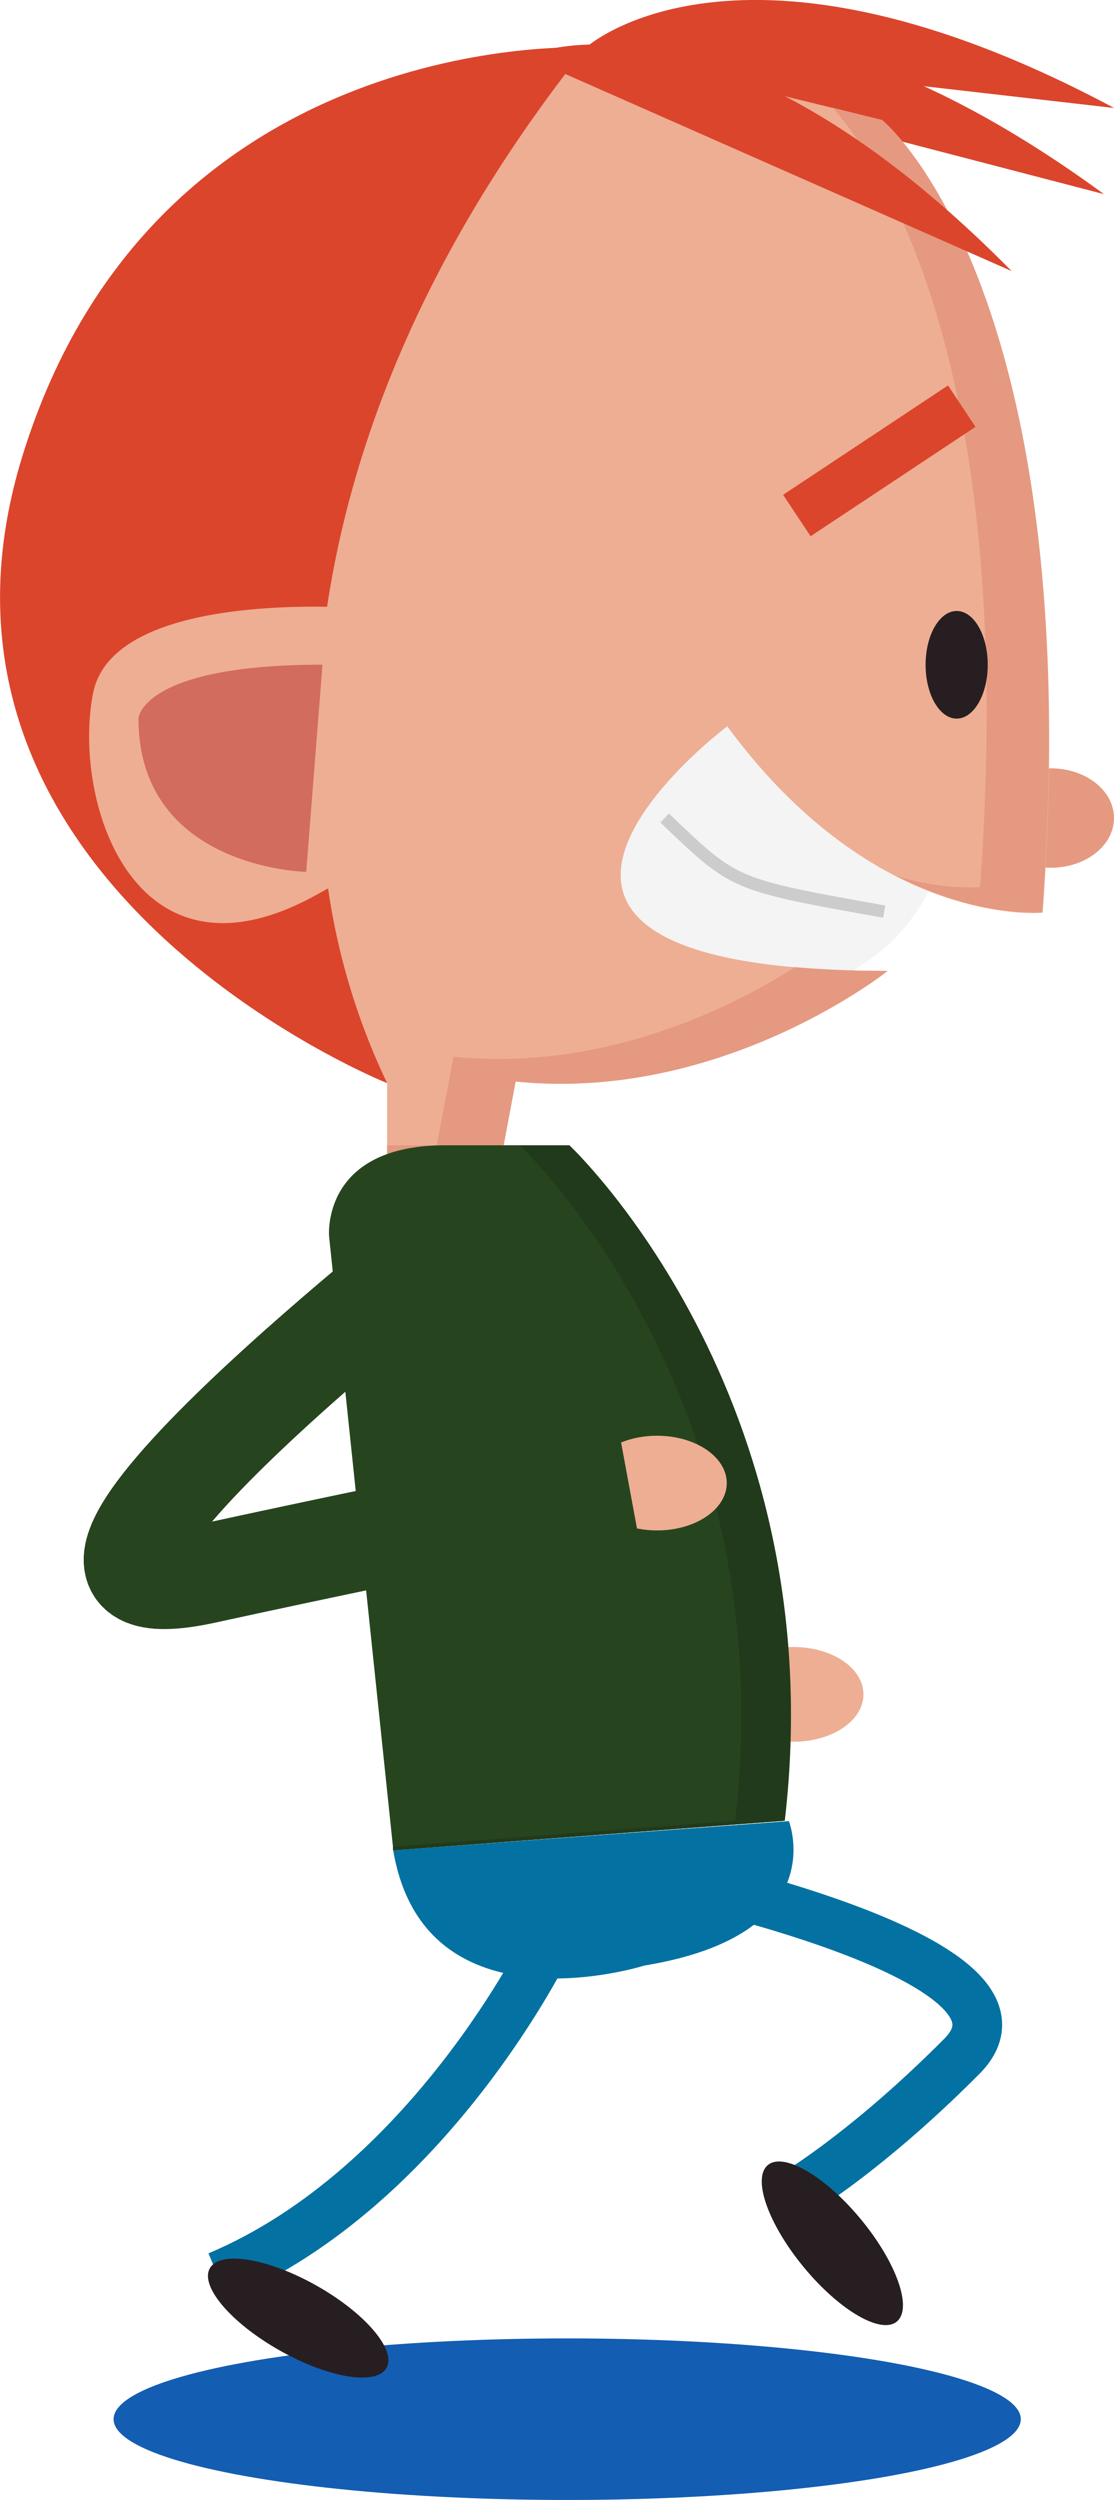 <svg id="kid" xmlns="http://www.w3.org/2000/svg" viewBox="0 0 89.64 201.15"><defs><style>.cls-1{fill:#135db2;}.cls-2{fill:#e59981;}.cls-3{fill:#0372a2;}.cls-11,.cls-14,.cls-4,.cls-8{fill:none;stroke-miterlimit:10;}.cls-4{stroke:#0372a2;}.cls-11,.cls-4{stroke-width:4px;}.cls-5{fill:#271e21;}.cls-6{fill:#db452c;}.cls-7{fill:#f4f4f4;}.cls-8{stroke:#ccc;}.cls-9{fill:#eeae93;}.cls-10{fill:#d26c5e;}.cls-11{stroke:#db452c;}.cls-12{fill:#26451f;}.cls-13{fill:#213a1b;}.cls-14{stroke:#26451f;stroke-width:8px;}</style></defs><title>kid</title><ellipse class="cls-1" cx="45.64" cy="194.65" rx="36.5" ry="6.5"/><ellipse class="cls-2" cx="84.56" cy="65.82" rx="5.08" ry="4"/><path class="cls-3" d="M816.49,606.73l31.84-2.35s3.6,9.12-11.63,11.62C836.7,616,819,621.62,816.49,606.73Z" transform="translate(-784.85 -457.85)"/><path class="cls-4" d="M828.9,614.29S819.43,633.83,802.4,641" transform="translate(-784.85 -457.85)"/><path class="cls-4" d="M834.33,607.94s36.23,7,27.92,15.36S847.86,635,847.86,635" transform="translate(-784.85 -457.85)"/><ellipse class="cls-5" cx="808.83" cy="644.33" rx="3" ry="8.16" transform="translate(-934.55 574.54) rotate(-60.58)"/><ellipse class="cls-5" cx="851.83" cy="638.33" rx="3" ry="8.16" transform="translate(-996.37 229.22) rotate(-39.47)"/><path class="cls-6" d="M832,461.67s12.33-11.26,42.5,4.87L832,461.67" transform="translate(-784.85 -457.85)"/><path class="cls-6" d="M832.28,462.69s13.79-9.42,41.4,10.78l-41.4-10.78" transform="translate(-784.85 -457.85)"/><circle class="cls-7" cx="60.89" cy="64.57" r="15.58"/><path class="cls-6" d="M786.66,494.52C776,529,816,545,816,545l16-83.33S797.33,460,786.66,494.52Z" transform="translate(-784.85 -457.85)"/><path class="cls-8" d="M838.33,523.67c5.67,5.39,5.33,5.33,17.67,7.53" transform="translate(-784.85 -457.85)"/><path class="cls-9" d="M855.83,467.51L832,461.67c-13.14,16.52-18.87,32-20.83,45-6-.09-17.61.57-18.84,7-1.67,8.67,3.32,24.33,18,16.17l0.92-.51A54.3,54.3,0,0,0,816,545v7h9l1.34-7.13c16.67,1.69,29.94-8.9,29.94-8.9-39.07,0-12.91-19.68-12.91-19.68,12,16.33,25.38,15,25.38,15C872.41,480.92,855.83,467.51,855.83,467.51Z" transform="translate(-784.85 -457.85)"/><path class="cls-2" d="M855.83,467.51l-4-1c3.56,3.93,15,20.07,11.88,62.72a19.74,19.74,0,0,1-6.8-.92c6.71,3.43,11.8,2.92,11.8,2.92C872.41,480.92,855.83,467.51,855.83,467.51Z" transform="translate(-784.85 -457.85)"/><path class="cls-2" d="M821.34,542.87L820,550h-4v2h9l1.34-7.13c16.67,1.69,29.94-8.9,29.94-8.9-2.82,0-5.28-.11-7.46-0.3C844.24,538.6,833.73,544.13,821.34,542.87Z" transform="translate(-784.85 -457.85)"/><ellipse class="cls-5" cx="76.98" cy="53.49" rx="2.5" ry="4.33"/><path class="cls-10" d="M810.8,511.33L809.49,528s-13.5-.25-13.5-12.37C796,515.62,796.3,511.33,810.8,511.33Z" transform="translate(-784.85 -457.85)"/><path class="cls-6" d="M827.11,462.38s15.12-7.08,39.14,17.28l-39.14-17.28" transform="translate(-784.85 -457.85)"/><line class="cls-11" x1="64.12" y1="41.48" x2="77.39" y2="32.68"/><ellipse class="cls-9" cx="63.87" cy="136.33" rx="5.61" ry="3.81"/><path class="cls-12" d="M830.66,550S852,570,848,604.35l-31.5,2.38-5.17-49.4s-0.67-7.33,9.33-7.33h10Z" transform="translate(-784.85 -457.85)"/><path class="cls-13" d="M830.66,550h-4S848,570,844,604.35l-27.53,2.08,0,0.3,31.5-2.38C852,570,830.66,550,830.66,550Z" transform="translate(-784.85 -457.85)"/><ellipse class="cls-9" cx="52.87" cy="119.33" rx="5.61" ry="3.81"/><path class="cls-14" d="M822.45,556.5s-41.79,32.5-21.13,28,34.17-7,34.17-7" transform="translate(-784.85 -457.85)"/></svg>